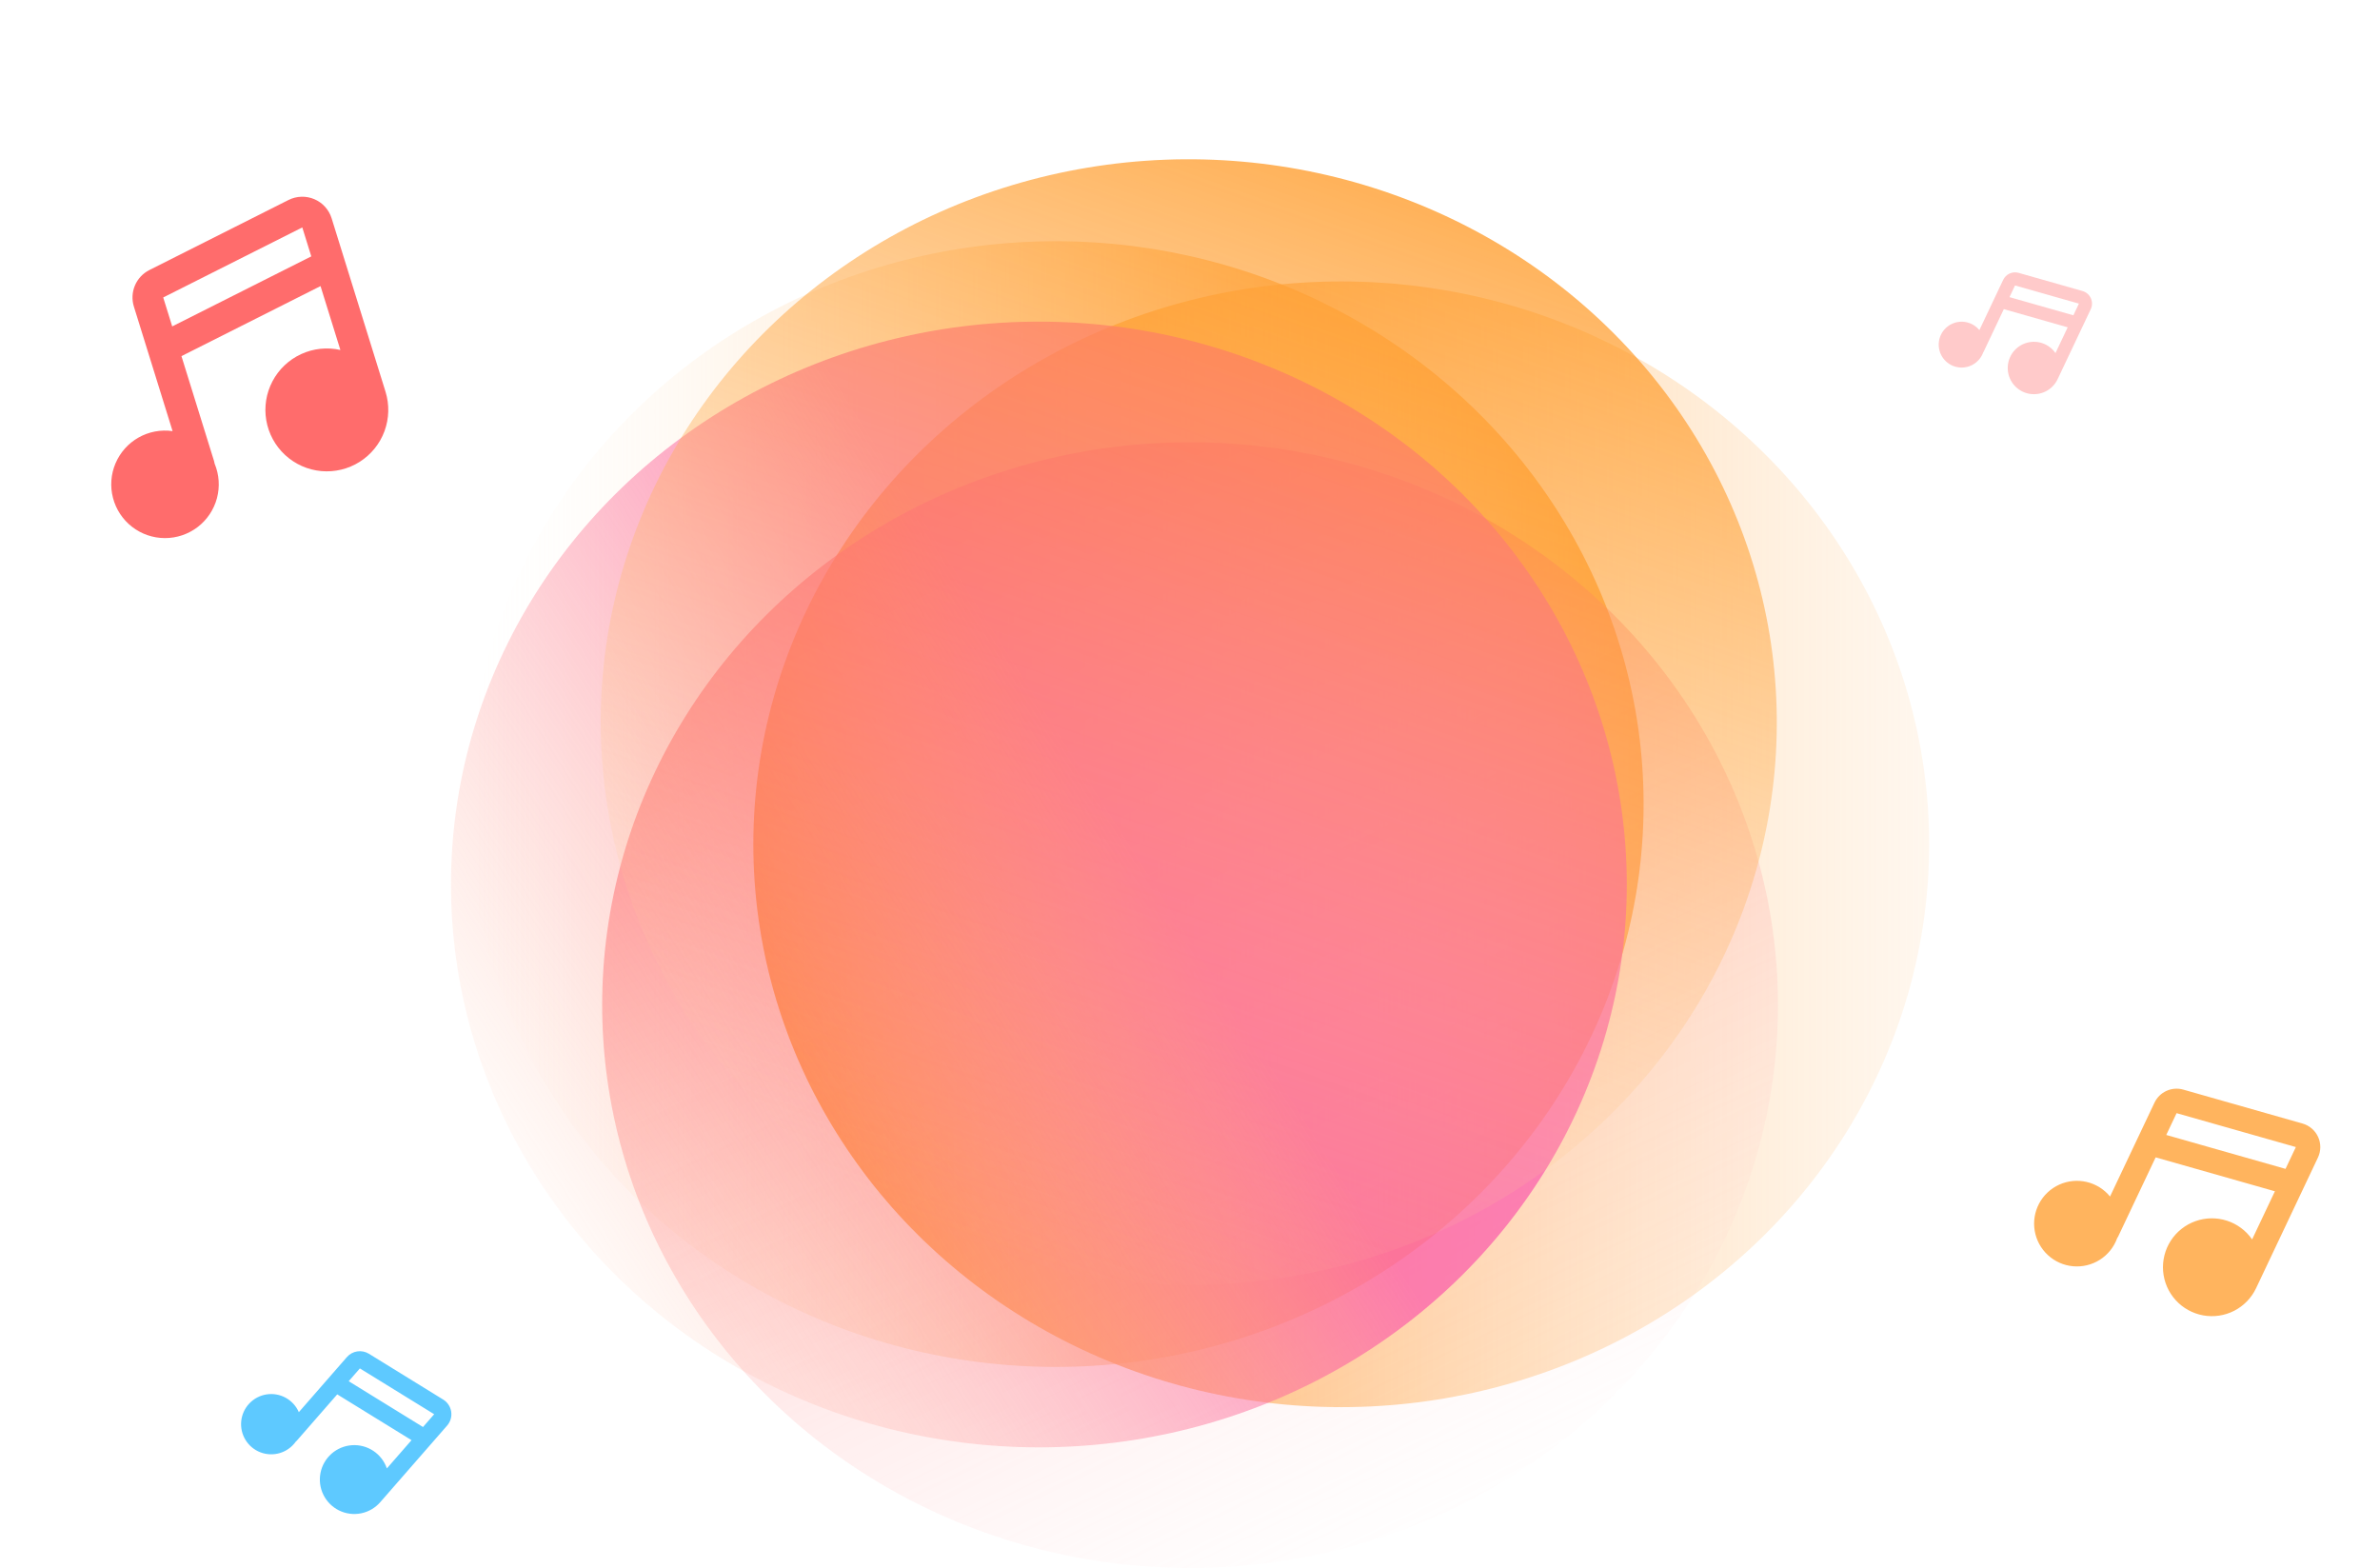 <svg width="296" height="195" viewBox="0 0 296 195" fill="none" xmlns="http://www.w3.org/2000/svg">
<ellipse cx="131.296" cy="100" rx="73.118" ry="70" fill="url(#paint0_linear_90_180)"/>
<ellipse cx="166.811" cy="105" rx="73.118" ry="70" fill="url(#paint1_linear_90_180)"/>
<ellipse cx="148.009" cy="125" rx="73.118" ry="70" fill="url(#paint2_linear_90_180)"/>
<ellipse cx="129.207" cy="110" rx="73.118" ry="70" fill="url(#paint3_linear_90_180)"/>
<ellipse cx="72.756" cy="70.376" rx="72.756" ry="70.376" transform="matrix(0.944 0.331 -0.357 0.934 104.29 0)" fill="url(#paint4_linear_90_180)"/>
<g clip-path="url(#clip0_90_180)">
<path fill-rule="evenodd" clip-rule="evenodd" d="M35.878 24.873C36.374 24.624 36.918 24.485 37.472 24.467C38.027 24.449 38.578 24.552 39.089 24.768C39.6 24.985 40.057 25.31 40.43 25.722C40.802 26.133 41.08 26.62 41.245 27.15L47.946 48.712C48.445 50.319 48.4 52.045 47.818 53.623C47.236 55.201 46.149 56.543 44.727 57.44C43.304 58.338 41.625 58.741 39.95 58.587C38.275 58.434 36.698 57.732 35.463 56.59C34.227 55.449 33.403 53.931 33.118 52.274C32.833 50.616 33.103 48.911 33.886 47.422C34.669 45.933 35.921 44.744 37.448 44.04C38.975 43.335 40.693 43.154 42.333 43.525L39.864 35.581L22.567 44.291L26.622 57.34C26.657 57.449 26.68 57.558 26.694 57.666C27.261 59.028 27.361 60.539 26.98 61.964C26.598 63.389 25.756 64.648 24.584 65.545C23.412 66.441 21.977 66.925 20.502 66.921C19.026 66.916 17.594 66.424 16.427 65.521C15.261 64.618 14.426 63.354 14.053 61.926C13.68 60.499 13.789 58.988 14.364 57.63C14.939 56.271 15.947 55.14 17.231 54.414C18.515 53.688 20.004 53.408 21.464 53.616L16.651 38.128C16.383 37.265 16.429 36.334 16.782 35.501C17.136 34.669 17.773 33.989 18.581 33.582L35.878 24.873ZM21.418 40.593L38.715 31.883L37.596 28.284L20.299 36.994L21.418 40.593Z" fill="#FF6C6C"/>
</g>
<g clip-path="url(#clip1_90_180)">
<path fill-rule="evenodd" clip-rule="evenodd" d="M286.365 139.73C286.79 139.85 287.184 140.062 287.519 140.351C287.853 140.639 288.121 140.997 288.304 141.399C288.486 141.801 288.579 142.238 288.576 142.68C288.572 143.122 288.472 143.557 288.283 143.957L280.589 160.206C280.015 161.416 279.059 162.403 277.867 163.015C276.675 163.626 275.315 163.827 273.998 163.586C272.68 163.345 271.479 162.677 270.58 161.684C269.681 160.691 269.135 159.429 269.026 158.094C268.918 156.76 269.253 155.426 269.979 154.301C270.705 153.176 271.783 152.322 273.044 151.871C274.305 151.421 275.68 151.399 276.955 151.809C278.23 152.219 279.333 153.039 280.095 154.141L282.93 148.154L268.098 143.935L263.441 153.769C263.402 153.851 263.358 153.928 263.307 153.998C262.906 155.102 262.15 156.042 261.158 156.672C260.166 157.301 258.994 157.585 257.824 157.479C256.654 157.373 255.552 156.883 254.69 156.085C253.827 155.287 253.253 154.227 253.056 153.068C252.86 151.91 253.052 150.72 253.602 149.682C254.153 148.644 255.031 147.818 256.1 147.331C257.17 146.845 258.37 146.726 259.514 146.992C260.658 147.259 261.682 147.897 262.425 148.806L267.952 137.135C268.26 136.484 268.789 135.963 269.445 135.666C270.101 135.368 270.841 135.313 271.534 135.51L286.365 139.73ZM269.417 141.149L284.25 145.367L285.534 142.655L270.702 138.437L269.417 141.149Z" fill="#FFB45E"/>
</g>
<g clip-path="url(#clip2_90_180)">
<path fill-rule="evenodd" clip-rule="evenodd" d="M55.121 174.058C55.386 174.221 55.612 174.44 55.783 174.699C55.955 174.959 56.068 175.252 56.115 175.56C56.161 175.867 56.14 176.181 56.053 176.48C55.967 176.778 55.816 177.054 55.611 177.289L47.288 186.823C46.668 187.534 45.831 188.019 44.907 188.205C43.982 188.391 43.023 188.267 42.176 187.852C41.33 187.436 40.644 186.754 40.225 185.909C39.806 185.064 39.678 184.105 39.86 183.18C40.041 182.255 40.524 181.416 41.231 180.792C41.938 180.169 42.832 179.797 43.772 179.733C44.713 179.669 45.648 179.918 46.434 180.44C47.219 180.962 47.81 181.728 48.115 182.62L51.181 179.107L41.941 173.41L36.904 179.181C36.862 179.229 36.817 179.272 36.769 179.31C36.286 179.981 35.594 180.473 34.802 180.71C34.009 180.947 33.161 180.914 32.389 180.619C31.616 180.323 30.963 179.78 30.532 179.074C30.101 178.369 29.915 177.541 30.003 176.718C30.091 175.896 30.449 175.126 31.021 174.529C31.592 173.931 32.346 173.539 33.163 173.414C33.981 173.289 34.816 173.438 35.541 173.838C36.264 174.238 36.836 174.866 37.166 175.624L43.144 168.775C43.477 168.393 43.935 168.142 44.436 168.066C44.938 167.99 45.45 168.094 45.881 168.36L55.121 174.058ZM43.368 171.775L52.609 177.472L53.998 175.88L44.757 170.184L43.368 171.775Z" fill="#5EC9FF"/>
</g>
<g clip-path="url(#clip3_90_180)">
<path fill-rule="evenodd" clip-rule="evenodd" d="M258.999 36.193C259.226 36.258 259.437 36.371 259.616 36.526C259.796 36.68 259.939 36.872 260.037 37.087C260.135 37.303 260.184 37.537 260.182 37.774C260.181 38.01 260.127 38.243 260.026 38.457L255.904 47.161C255.597 47.809 255.085 48.338 254.446 48.666C253.808 48.993 253.08 49.101 252.374 48.972C251.668 48.843 251.025 48.485 250.543 47.953C250.062 47.421 249.769 46.745 249.711 46.03C249.653 45.315 249.832 44.601 250.221 43.998C250.61 43.395 251.187 42.938 251.863 42.697C252.539 42.455 253.275 42.444 253.958 42.663C254.641 42.883 255.232 43.322 255.64 43.912L257.159 40.706L249.214 38.446L246.719 43.713C246.699 43.757 246.675 43.798 246.648 43.836C246.432 44.427 246.028 44.931 245.496 45.268C244.965 45.605 244.337 45.757 243.711 45.7C243.084 45.644 242.494 45.381 242.032 44.954C241.57 44.526 241.262 43.959 241.157 43.338C241.051 42.718 241.154 42.08 241.449 41.524C241.744 40.968 242.215 40.526 242.787 40.265C243.36 40.004 244.003 39.941 244.616 40.083C245.229 40.226 245.777 40.568 246.175 41.055L249.136 34.803C249.301 34.455 249.584 34.176 249.935 34.016C250.287 33.857 250.683 33.828 251.054 33.933L258.999 36.193ZM249.92 36.953L257.865 39.213L258.553 37.76L250.608 35.501L249.92 36.953Z" fill="#FFCACA"/>
</g>
<defs>
<linearGradient id="paint0_linear_90_180" x1="204.414" y1="100" x2="58.178" y2="100" gradientUnits="userSpaceOnUse">
<stop stop-color="#FF8F0F"/>
<stop offset="1" stop-color="#FFF4E7" stop-opacity="0"/>
</linearGradient>
<linearGradient id="paint1_linear_90_180" x1="93.693" y1="105" x2="239.928" y2="105" gradientUnits="userSpaceOnUse">
<stop stop-color="#FF8F0F"/>
<stop offset="1" stop-color="#FFDCB5" stop-opacity="0.23"/>
</linearGradient>
<linearGradient id="paint2_linear_90_180" x1="111.117" y1="55" x2="179.907" y2="197.412" gradientUnits="userSpaceOnUse">
<stop stop-color="#FF3D3D" stop-opacity="0.63"/>
<stop offset="1" stop-color="#FFDEDE" stop-opacity="0"/>
</linearGradient>
<linearGradient id="paint3_linear_90_180" x1="136.519" y1="98.5" x2="58.019" y2="148.356" gradientUnits="userSpaceOnUse">
<stop stop-color="#FB56AB" stop-opacity="0.69"/>
<stop offset="1" stop-color="#FFA973" stop-opacity="0"/>
</linearGradient>
<linearGradient id="paint4_linear_90_180" x1="72.756" y1="140.752" x2="72.756" y2="0" gradientUnits="userSpaceOnUse">
<stop stop-color="#FFDCB5" stop-opacity="0"/>
<stop offset="1" stop-color="#FF8F0F" stop-opacity="0.69"/>
</linearGradient>
<clipPath id="clip0_90_180">
<rect width="45.846" height="45.846" fill="white" transform="translate(0 29.606) rotate(-17.264)"/>
</clipPath>
<clipPath id="clip1_90_180">
<rect width="36.505" height="36.505" fill="white" transform="translate(262.787 123.165) rotate(25.339)"/>
</clipPath>
<clipPath id="clip2_90_180">
<rect width="25.698" height="25.698" fill="white" transform="translate(42.318 158.323) rotate(41.117)"/>
</clipPath>
<clipPath id="clip3_90_180">
<rect width="19.554" height="19.554" fill="white" transform="translate(246.369 27.32) rotate(25.339)"/>
</clipPath>
</defs>
</svg>
